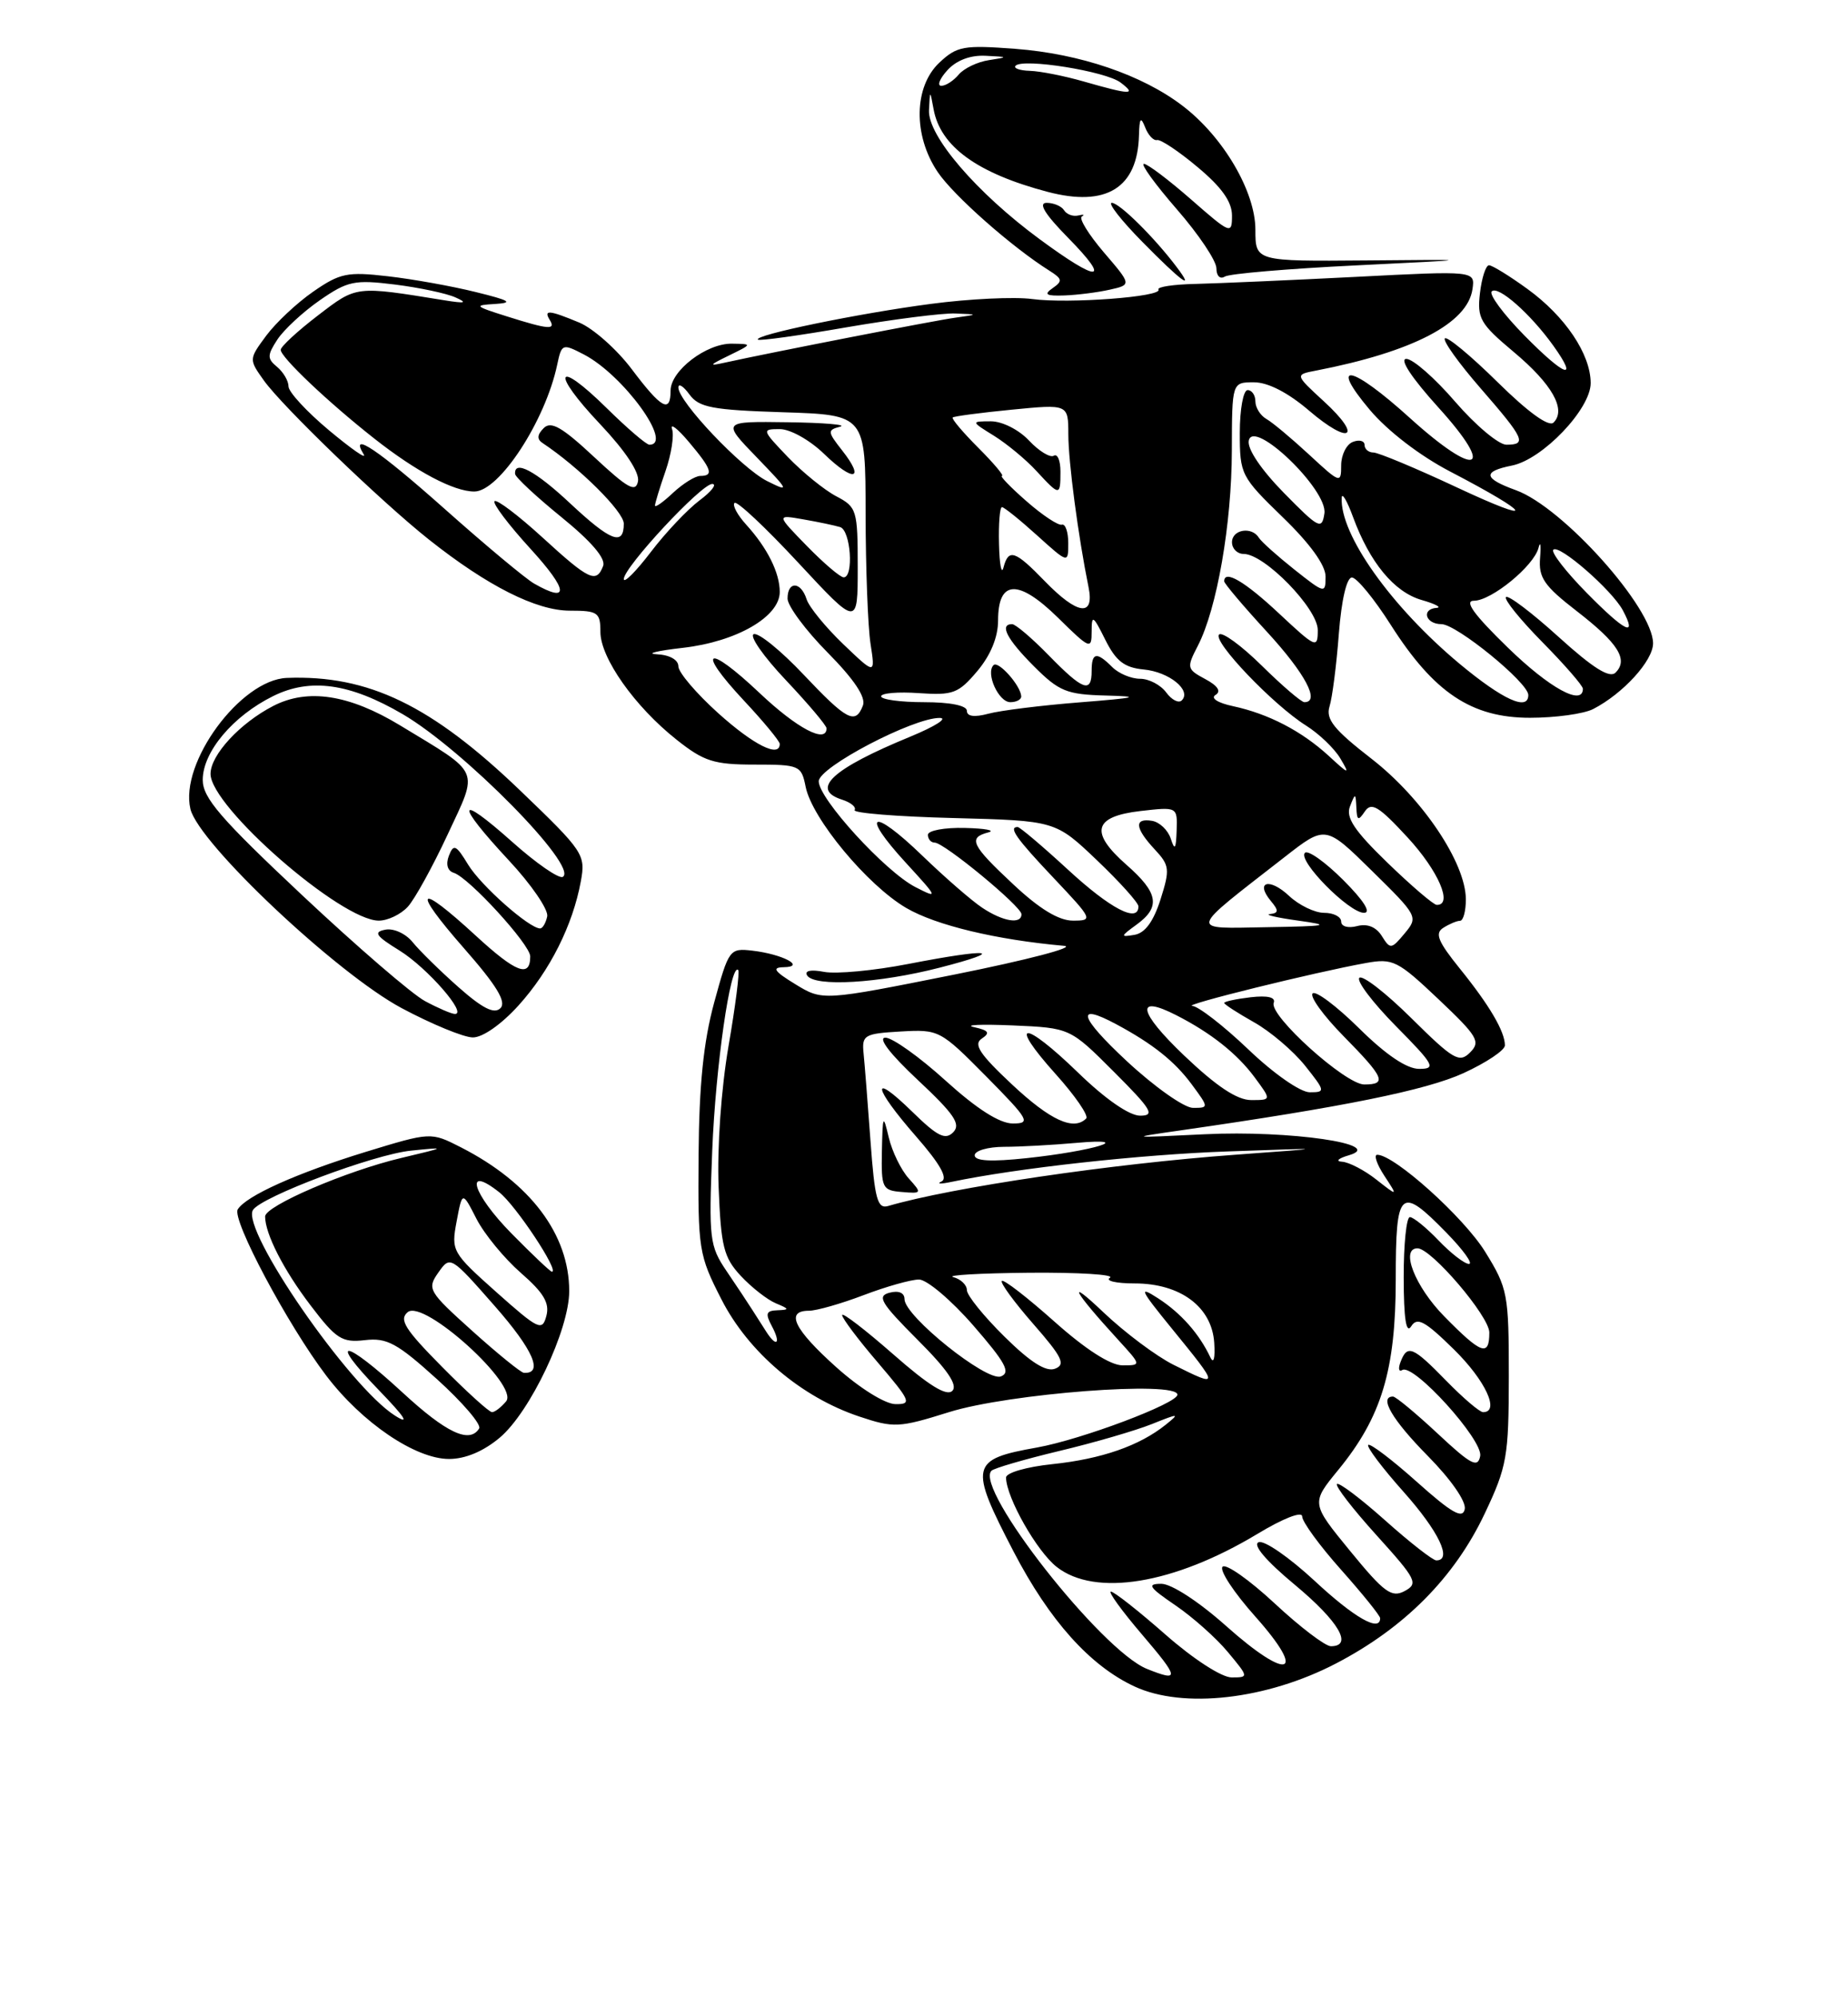 <?xml version="1.0" encoding="UTF-8" standalone="no"?>
<!DOCTYPE svg PUBLIC "-//W3C//DTD SVG 1.1//EN" "http://www.w3.org/Graphics/SVG/1.1/DTD/svg11.dtd" >
<svg xmlns="http://www.w3.org/2000/svg" xmlns:xlink="http://www.w3.org/1999/xlink" version="1.1" viewBox="0 0 237 256">
 <g >
 <path fill="currentColor"
d=" M 171.34 213.21 C 180.13 208.64 186.54 202.18 190.41 194.00 C 193.27 187.96 193.49 186.71 193.50 176.43 C 193.50 165.85 193.37 165.14 190.47 160.45 C 187.74 156.03 178.83 148.02 176.63 148.01 C 176.16 148.00 176.56 149.21 177.53 150.69 C 179.29 153.37 179.29 153.37 176.51 151.19 C 174.98 149.98 173.00 148.96 172.12 148.90 C 171.23 148.85 171.62 148.47 173.00 148.07 C 177.83 146.66 165.38 144.85 154.50 145.38 C 144.71 145.86 144.65 145.85 151.50 144.87 C 172.26 141.89 182.88 139.74 187.68 137.55 C 190.61 136.21 193.00 134.61 193.00 133.99 C 193.00 132.22 191.03 128.86 187.22 124.15 C 184.41 120.67 183.98 119.62 185.10 118.92 C 185.87 118.43 186.84 118.02 187.25 118.02 C 187.66 118.01 188.00 116.76 187.99 115.25 C 187.97 110.59 182.42 102.32 175.90 97.26 C 171.05 93.50 170.00 92.18 170.51 90.54 C 170.86 89.42 171.40 85.24 171.70 81.25 C 172.04 76.88 172.71 74.01 173.38 74.02 C 174.00 74.03 176.24 76.76 178.36 80.09 C 183.90 88.79 188.72 92.00 196.22 92.00 C 199.47 92.00 203.11 91.50 204.32 90.88 C 208.15 88.91 212.00 84.69 212.00 82.46 C 212.00 77.93 200.42 65.00 194.41 62.83 C 190.23 61.32 190.09 60.43 193.91 59.67 C 197.84 58.88 204.00 52.43 204.00 49.10 C 203.99 45.39 200.73 40.54 195.88 37.03 C 193.58 35.36 191.37 34.00 190.96 34.00 C 190.55 34.00 190.03 35.61 189.80 37.57 C 189.42 40.81 189.82 41.50 194.14 45.12 C 199.06 49.24 200.90 52.50 199.24 54.16 C 198.64 54.76 196.02 52.88 192.06 48.98 C 188.63 45.60 185.59 43.08 185.30 43.37 C 185.01 43.66 187.07 46.54 189.89 49.78 C 195.51 56.24 195.86 57.00 193.19 57.00 C 192.20 57.00 189.24 54.52 186.63 51.50 C 184.02 48.47 181.20 46.00 180.36 46.00 C 179.43 46.00 181.05 48.45 184.49 52.25 C 191.92 60.45 189.42 61.36 180.82 53.58 C 173.31 46.78 170.32 46.18 175.68 52.54 C 177.97 55.25 182.11 58.43 186.00 60.45 C 196.65 66.00 197.23 67.33 186.88 62.49 C 181.60 60.02 176.76 58.00 176.13 58.00 C 175.51 58.00 175.00 57.56 175.00 57.03 C 175.00 56.50 174.32 56.32 173.50 56.64 C 172.68 56.95 172.00 58.31 172.00 59.65 C 172.00 62.00 171.87 61.96 167.91 58.29 C 165.66 56.21 163.19 54.14 162.41 53.70 C 161.64 53.26 161.00 52.25 161.00 51.45 C 161.00 50.65 160.55 50.00 160.00 50.00 C 159.45 50.00 159.00 52.47 159.00 55.48 C 159.00 60.81 159.15 61.10 164.50 66.29 C 168.00 69.67 170.00 72.44 170.00 73.89 C 170.00 76.11 169.90 76.09 166.01 73.01 C 163.82 71.27 161.77 69.44 161.45 68.93 C 160.54 67.44 158.00 67.86 158.00 69.50 C 158.00 70.33 158.67 71.00 159.50 71.00 C 162.17 71.00 169.00 78.01 169.00 80.75 C 169.00 83.16 168.78 83.07 164.04 78.64 C 159.65 74.53 157.00 72.97 157.00 74.51 C 157.00 74.79 159.47 77.71 162.50 81.00 C 167.39 86.32 169.35 90.00 167.28 90.00 C 166.89 90.00 164.43 87.89 161.81 85.31 C 159.19 82.73 156.73 80.94 156.34 81.33 C 155.48 82.19 163.30 90.37 167.50 93.00 C 169.15 94.04 171.12 95.92 171.88 97.19 C 173.15 99.33 173.04 99.31 170.38 96.86 C 166.91 93.69 162.68 91.49 158.12 90.51 C 156.15 90.09 155.22 89.48 155.89 89.07 C 156.64 88.61 156.18 87.90 154.57 87.04 C 152.20 85.77 152.16 85.59 153.62 82.77 C 156.07 78.03 157.96 67.17 157.98 57.75 C 158.00 49.00 158.00 49.00 160.82 49.00 C 162.61 49.00 165.18 50.32 167.87 52.62 C 173.15 57.14 174.85 56.08 169.77 51.43 C 166.06 48.02 166.06 48.02 168.78 47.50 C 181.19 45.09 188.21 41.44 188.84 37.06 C 189.18 34.70 189.18 34.70 173.84 35.49 C 165.40 35.92 156.18 36.32 153.35 36.39 C 150.51 36.45 148.36 36.77 148.57 37.11 C 149.14 38.04 137.04 38.95 132.39 38.33 C 130.13 38.02 124.28 38.30 119.39 38.95 C 110.08 40.17 96.62 42.95 97.20 43.53 C 97.38 43.72 102.48 43.01 108.52 41.96 C 114.56 40.92 120.85 40.12 122.50 40.18 C 125.50 40.30 125.50 40.30 122.50 40.72 C 119.76 41.10 98.97 45.16 93.00 46.47 C 90.84 46.95 90.91 46.82 93.50 45.56 C 96.50 44.09 96.50 44.09 93.88 44.05 C 90.61 43.99 86.00 47.51 86.00 50.07 C 86.00 53.02 84.82 52.37 81.02 47.32 C 79.11 44.78 76.08 42.10 74.30 41.35 C 70.44 39.74 69.68 39.67 70.50 41.00 C 71.32 42.32 70.38 42.25 65.00 40.55 C 60.84 39.24 60.73 39.12 63.50 38.96 C 65.90 38.81 65.40 38.51 61.00 37.43 C 57.98 36.68 52.91 35.77 49.74 35.41 C 44.56 34.81 43.60 35.00 40.17 37.38 C 38.07 38.83 35.36 41.38 34.13 43.04 C 31.91 46.05 31.91 46.06 33.85 48.78 C 36.25 52.13 48.90 64.31 55.00 69.15 C 62.51 75.11 68.79 78.27 73.07 78.27 C 76.68 78.27 77.00 78.50 77.00 80.99 C 77.00 84.33 81.41 90.57 86.77 94.81 C 90.27 97.59 91.55 98.00 96.77 98.00 C 102.54 98.00 102.77 98.10 103.32 100.84 C 104.13 104.91 111.24 113.47 116.23 116.38 C 120.03 118.60 127.75 120.45 136.46 121.23 C 138.09 121.38 131.79 123.03 122.46 124.90 C 105.50 128.29 105.50 128.29 102.00 126.15 C 99.28 124.49 98.95 124.00 100.50 123.97 C 103.43 123.92 100.37 122.30 96.50 121.85 C 93.57 121.51 93.46 121.66 91.59 128.50 C 90.22 133.53 89.66 139.04 89.59 148.07 C 89.50 160.16 89.61 160.86 92.52 166.54 C 95.98 173.32 102.77 179.08 110.20 181.56 C 114.63 183.04 115.28 183.01 121.70 181.00 C 129.36 178.60 151.00 176.95 151.00 178.76 C 151.00 179.88 138.69 184.51 133.00 185.53 C 124.43 187.05 124.25 187.83 129.99 198.87 C 134.59 207.71 139.79 213.51 145.50 216.16 C 151.74 219.06 162.45 217.84 171.34 213.21 Z  M 64.09 184.27 C 67.99 180.99 73.00 170.43 73.00 165.49 C 73.00 158.21 68.01 151.60 59.10 147.05 C 55.25 145.09 55.25 145.09 46.87 147.65 C 38.06 150.36 31.57 153.27 30.49 155.01 C 29.70 156.30 36.90 169.82 41.84 176.32 C 46.43 182.36 53.28 187.00 57.59 187.00 C 59.68 187.00 62.01 186.02 64.09 184.27 Z  M 66.50 128.87 C 70.53 124.41 73.46 118.58 74.49 112.96 C 75.12 109.54 74.85 109.13 66.75 101.36 C 55.33 90.39 47.24 86.49 36.78 86.89 C 30.85 87.13 23.01 97.77 24.42 103.69 C 25.47 108.08 43.19 124.78 51.54 129.23 C 55.37 131.27 59.46 132.96 60.63 132.97 C 61.89 132.99 64.30 131.30 66.50 128.87 Z  M 120.50 124.03 C 129.29 121.77 127.06 121.50 116.50 123.55 C 112.10 124.41 107.24 124.86 105.70 124.57 C 103.99 124.24 103.14 124.41 103.51 125.02 C 104.44 126.52 112.70 126.04 120.50 124.03 Z  M 142.32 37.13 C 145.13 36.50 145.13 36.50 141.56 32.34 C 139.60 30.04 138.33 27.98 138.74 27.75 C 139.16 27.52 138.95 27.46 138.28 27.62 C 137.61 27.78 136.80 27.48 136.47 26.96 C 136.15 26.43 135.14 26.00 134.23 26.00 C 133.11 26.00 133.99 27.44 137.00 30.50 C 142.59 36.19 140.95 36.27 133.36 30.68 C 125.24 24.71 118.96 17.40 119.14 14.11 C 119.27 11.50 119.27 11.50 119.73 14.00 C 120.60 18.78 125.34 22.21 134.35 24.59 C 141.89 26.58 145.90 24.09 146.07 17.32 C 146.13 15.11 146.30 14.90 146.86 16.32 C 147.25 17.33 147.94 18.06 148.39 17.95 C 148.84 17.84 151.19 19.40 153.60 21.43 C 156.67 23.99 158.00 25.86 158.00 27.63 C 158.00 30.07 157.82 30.00 152.77 25.58 C 149.89 23.06 147.16 21.00 146.70 21.00 C 146.24 21.00 148.14 23.62 150.93 26.83 C 153.72 30.03 156.00 33.43 156.00 34.39 C 156.00 35.37 156.47 35.83 157.08 35.45 C 157.67 35.08 165.21 34.44 173.83 34.02 C 189.50 33.25 189.50 33.25 175.25 33.38 C 161.00 33.50 161.00 33.50 161.00 29.45 C 161.00 24.55 156.88 17.53 151.66 13.56 C 146.48 9.60 138.50 6.89 130.22 6.26 C 123.58 5.76 122.73 5.91 120.47 8.03 C 117.19 11.11 117.09 17.35 120.25 22.04 C 122.29 25.07 129.78 31.68 134.59 34.70 C 136.24 35.74 136.30 36.03 135.00 36.93 C 133.82 37.75 134.15 37.95 136.50 37.87 C 138.15 37.81 140.77 37.48 142.32 37.13 Z  M 150.92 34.25 C 148.08 30.47 143.56 26.00 142.59 26.00 C 142.03 26.00 143.79 28.25 146.50 31.00 C 151.51 36.09 153.31 37.41 150.92 34.25 Z  M 147.10 213.91 C 141.25 211.57 124.91 190.76 127.15 188.51 C 127.48 188.18 131.41 187.04 135.87 185.97 C 140.33 184.91 145.67 183.35 147.74 182.52 C 151.21 181.13 151.34 181.13 149.50 182.61 C 146.13 185.31 141.27 187.00 134.99 187.66 C 131.63 188.01 129.01 188.77 129.02 189.39 C 129.07 191.97 132.96 198.82 135.51 200.83 C 140.44 204.71 150.55 203.05 161.25 196.61 C 164.58 194.60 167.00 193.66 167.00 194.37 C 167.00 195.05 169.25 198.13 172.00 201.21 C 174.75 204.30 177.00 207.09 177.00 207.41 C 177.00 209.25 173.66 207.34 168.55 202.58 C 165.34 199.61 162.14 197.39 161.42 197.67 C 160.60 197.98 162.34 200.04 166.05 203.12 C 171.70 207.82 173.57 211.00 170.68 211.00 C 169.96 211.00 166.71 208.53 163.47 205.51 C 160.23 202.50 157.22 200.38 156.79 200.81 C 156.35 201.25 158.24 204.12 160.99 207.20 C 167.71 214.74 165.25 215.54 157.25 208.41 C 153.74 205.28 150.23 203.00 148.94 203.00 C 147.05 203.00 147.34 203.44 150.73 205.75 C 152.95 207.26 155.99 209.96 157.47 211.75 C 160.15 214.97 160.16 215.00 157.95 215.00 C 156.68 215.00 153.04 212.65 149.46 209.50 C 146.01 206.47 142.87 204.00 142.47 204.00 C 142.08 204.00 143.87 206.47 146.46 209.50 C 151.25 215.11 151.32 215.60 147.10 213.91 Z  M 173.17 198.82 C 168.13 192.67 168.13 192.67 171.64 188.39 C 177.18 181.63 179.00 175.60 179.00 163.99 C 179.00 152.42 179.55 151.91 185.50 158.00 C 187.65 160.20 188.95 162.00 188.39 162.00 C 187.83 162.00 186.08 160.65 184.50 159.00 C 182.92 157.35 181.26 156.00 180.81 156.00 C 180.37 156.00 180.01 159.49 180.02 163.75 C 180.03 169.01 180.33 171.02 180.98 170.00 C 181.75 168.77 182.73 169.30 186.46 172.96 C 190.50 176.93 192.40 181.00 190.20 181.00 C 189.76 181.00 187.65 179.20 185.50 177.00 C 181.18 172.57 180.49 172.29 179.62 174.55 C 179.29 175.41 179.39 175.88 179.84 175.60 C 181.28 174.71 190.23 184.59 189.83 186.63 C 189.52 188.20 188.64 187.73 184.38 183.75 C 181.58 181.14 179.00 179.00 178.65 179.00 C 176.80 179.00 178.55 181.99 183.10 186.60 C 186.08 189.62 188.05 192.45 187.85 193.43 C 187.58 194.73 186.19 193.94 181.70 189.93 C 178.52 187.09 175.71 184.96 175.47 185.20 C 175.23 185.44 177.27 188.15 180.02 191.23 C 184.53 196.30 186.30 200.00 184.20 200.00 C 183.76 200.00 180.81 197.70 177.65 194.88 C 174.49 192.06 171.70 189.96 171.46 190.21 C 171.21 190.46 173.49 193.41 176.54 196.78 C 181.66 202.44 181.93 202.97 180.14 203.93 C 178.47 204.82 177.51 204.12 173.17 198.82 Z  M 107.23 175.22 C 101.82 170.37 100.67 168.00 103.75 168.00 C 104.71 168.00 107.87 167.10 110.76 166.00 C 113.65 164.90 116.85 164.00 117.86 164.00 C 118.87 164.00 122.01 166.66 124.83 169.90 C 128.95 174.64 129.65 175.92 128.36 176.42 C 126.53 177.12 116.00 168.69 116.00 166.52 C 116.00 165.70 115.26 165.38 114.08 165.69 C 112.43 166.12 112.95 166.99 117.66 171.71 C 121.51 175.55 122.86 177.54 122.13 178.27 C 121.40 179.00 119.10 177.58 114.54 173.57 C 110.94 170.42 108.00 168.16 108.00 168.56 C 108.00 168.96 110.06 171.70 112.58 174.64 C 116.80 179.59 116.98 180.00 114.83 179.97 C 113.50 179.95 110.24 177.92 107.23 175.22 Z  M 150.50 174.93 C 148.30 173.83 144.26 170.81 141.53 168.22 C 136.63 163.56 137.62 165.42 143.42 171.75 C 146.39 175.00 146.39 175.00 143.95 175.00 C 142.39 174.99 139.20 172.94 135.20 169.37 C 131.74 166.29 128.72 163.95 128.48 164.18 C 128.25 164.41 130.07 166.90 132.52 169.70 C 136.23 173.94 136.70 174.90 135.31 175.43 C 134.16 175.88 132.15 174.61 128.82 171.32 C 126.17 168.71 124.00 166.03 124.00 165.36 C 124.00 164.69 123.21 163.94 122.25 163.69 C 121.29 163.44 125.67 163.19 132.00 163.13 C 138.32 163.08 142.98 163.36 142.35 163.77 C 141.71 164.17 143.14 164.50 145.52 164.50 C 151.38 164.50 155.42 167.51 155.72 172.10 C 155.85 174.10 155.65 174.87 155.22 173.97 C 153.81 170.97 151.46 168.31 148.54 166.42 C 145.96 164.75 146.18 165.25 150.29 170.29 C 156.45 177.85 156.45 177.89 150.50 174.93 Z  M 185.21 168.71 C 181.47 164.91 179.55 160.00 181.79 160.00 C 183.56 160.00 191.00 168.71 191.00 170.79 C 191.00 173.94 189.98 173.57 185.21 168.71 Z  M 98.31 170.75 C 97.86 170.06 97.05 168.79 96.50 167.92 C 95.95 167.05 94.46 164.80 93.18 162.92 C 91.00 159.70 90.89 158.81 91.34 147.50 C 91.77 136.70 93.69 123.35 94.67 124.33 C 94.88 124.54 94.32 128.93 93.43 134.08 C 92.49 139.57 91.96 147.04 92.16 152.14 C 92.46 159.78 92.81 161.17 95.00 163.53 C 96.38 165.01 98.40 166.59 99.50 167.05 C 101.25 167.77 101.27 167.88 99.71 167.94 C 98.24 167.99 98.12 168.35 99.00 170.00 C 100.17 172.18 99.62 172.77 98.31 170.75 Z  M 111.64 146.27 C 111.29 141.45 110.89 136.38 110.75 135.00 C 110.52 132.67 110.83 132.48 115.50 132.21 C 120.42 131.93 120.59 132.02 126.47 137.96 C 131.98 143.54 132.24 144.00 129.89 144.00 C 128.20 144.00 125.28 142.14 121.26 138.50 C 117.92 135.47 114.45 133.00 113.55 133.00 C 112.54 133.00 114.14 135.09 117.70 138.42 C 122.37 142.79 123.26 144.09 122.25 145.12 C 121.24 146.16 120.23 145.66 117.00 142.50 C 111.59 137.22 111.92 139.30 117.50 145.68 C 120.55 149.17 121.60 151.02 120.75 151.43 C 120.06 151.75 120.62 151.78 122.00 151.49 C 130.42 149.72 146.28 147.97 157.50 147.58 C 170.50 147.12 170.50 147.12 158.50 148.00 C 142.58 149.16 122.10 152.18 113.89 154.58 C 112.53 154.97 112.18 153.69 111.64 146.27 Z  M 116.54 151.04 C 115.56 149.96 114.41 147.60 113.98 145.79 C 113.26 142.75 113.20 142.89 113.10 147.53 C 113.01 152.29 113.15 152.58 115.66 152.78 C 118.23 153.00 118.26 152.95 116.54 151.04 Z  M 125.00 148.08 C 125.00 147.49 126.69 147.00 128.75 146.99 C 130.81 146.99 134.97 146.76 138.00 146.49 C 145.87 145.79 140.25 147.53 131.69 148.44 C 127.12 148.93 125.00 148.82 125.00 148.08 Z  M 129.82 139.03 C 125.63 135.11 124.80 133.85 125.91 133.12 C 127.02 132.38 126.81 132.07 124.91 131.65 C 123.59 131.36 125.81 131.26 129.86 131.43 C 137.23 131.75 137.23 131.75 142.85 137.37 C 147.70 142.22 148.17 143.00 146.22 143.00 C 144.83 143.00 141.75 140.87 138.27 137.49 C 131.21 130.65 129.18 130.76 135.37 137.65 C 137.88 140.44 139.65 143.01 139.30 143.36 C 137.70 144.97 134.72 143.61 129.82 139.03 Z  M 144.50 136.00 C 138.41 130.33 137.86 128.44 143.14 131.27 C 147.82 133.78 150.64 136.02 152.83 138.98 C 155.04 141.97 155.04 142.00 153.00 142.00 C 151.87 142.00 148.05 139.30 144.50 136.00 Z  M 151.85 135.28 C 145.98 129.68 145.54 127.41 150.85 130.12 C 155.29 132.38 158.68 135.07 160.92 138.11 C 163.06 141.00 163.06 141.00 160.46 141.00 C 158.65 141.00 156.01 139.24 151.85 135.28 Z  M 160.09 134.50 C 156.91 131.47 153.68 128.97 152.91 128.93 C 151.45 128.85 168.66 124.60 175.19 123.43 C 178.63 122.81 179.24 123.11 184.47 128.06 C 189.51 132.83 189.92 133.51 188.53 134.90 C 187.15 136.28 186.40 135.84 181.02 130.52 C 177.74 127.27 174.73 124.94 174.33 125.33 C 173.94 125.73 176.05 128.51 179.02 131.52 C 183.95 136.51 184.21 137.00 182.00 137.00 C 180.41 137.00 177.74 135.20 174.31 131.81 C 171.41 128.95 168.73 126.94 168.34 127.33 C 167.94 127.72 169.73 130.19 172.31 132.81 C 177.54 138.12 177.92 139.00 174.96 139.00 C 172.55 139.00 162.73 130.15 163.35 128.54 C 163.62 127.82 162.59 127.57 160.39 127.82 C 158.52 128.04 157.00 128.37 157.00 128.55 C 157.00 128.73 158.72 129.84 160.81 131.02 C 162.91 132.19 165.85 134.70 167.36 136.58 C 169.98 139.87 170.00 140.00 167.97 140.00 C 166.77 140.00 163.35 137.62 160.09 134.50 Z  M 177.22 119.98 C 176.49 118.81 175.36 118.35 174.04 118.70 C 172.89 119.00 172.00 118.75 172.00 118.12 C 172.00 117.50 171.02 117.00 169.81 117.00 C 168.61 117.00 166.59 116.02 165.32 114.83 C 162.81 112.47 160.92 112.99 162.98 115.48 C 164.01 116.71 163.99 117.03 162.87 117.16 C 162.12 117.24 163.75 117.62 166.50 118.00 C 170.84 118.60 170.31 118.71 162.50 118.84 C 152.35 119.01 152.20 119.62 164.75 109.85 C 169.99 105.76 169.99 105.76 175.96 111.63 C 181.84 117.41 181.90 117.53 180.14 119.64 C 178.44 121.68 178.29 121.70 177.22 119.98 Z  M 172.27 112.80 C 169.96 110.49 167.75 108.92 167.35 109.31 C 166.38 110.29 173.00 117.00 174.93 117.00 C 175.89 117.00 174.90 115.43 172.27 112.80 Z  M 145.75 118.52 C 148.88 116.25 148.57 114.44 144.45 110.83 C 139.71 106.66 140.24 104.65 146.26 103.95 C 151.00 103.41 151.00 103.41 150.90 106.45 C 150.82 108.84 150.66 109.07 150.15 107.50 C 149.79 106.40 148.71 105.37 147.75 105.21 C 145.42 104.82 145.54 106.13 148.08 108.86 C 150.00 110.92 150.06 111.41 148.83 115.29 C 147.93 118.11 146.85 119.59 145.50 119.82 C 143.66 120.13 143.67 120.03 145.75 118.52 Z  M 125.97 116.35 C 124.61 115.45 121.15 112.44 118.27 109.66 C 111.82 103.43 110.23 104.11 116.16 110.57 C 120.33 115.11 120.38 115.23 117.38 113.69 C 113.53 111.71 105.00 102.38 105.00 100.14 C 105.00 98.33 117.14 91.98 120.52 92.02 C 121.61 92.04 119.91 93.11 116.74 94.42 C 106.69 98.55 103.85 101.18 108.01 102.50 C 109.12 102.86 109.84 103.45 109.60 103.83 C 109.37 104.21 115.07 104.67 122.27 104.85 C 135.36 105.19 135.36 105.19 140.68 110.26 C 143.61 113.05 146.00 115.71 146.00 116.17 C 146.00 118.35 142.43 116.50 137.00 111.50 C 133.71 108.47 130.79 106.00 130.51 106.00 C 129.29 106.00 130.32 107.46 135.15 112.56 C 140.15 117.85 140.22 118.00 137.60 118.00 C 135.78 118.00 133.31 116.50 129.96 113.36 C 124.55 108.31 124.11 107.38 126.75 106.69 C 127.71 106.44 126.36 106.18 123.75 106.12 C 121.14 106.05 119.00 106.45 119.00 107.00 C 119.00 107.55 119.39 108.00 119.87 108.00 C 121.08 108.00 131.00 116.18 131.00 117.18 C 131.00 118.51 128.63 118.12 125.97 116.35 Z  M 177.95 110.59 C 173.68 106.46 172.57 104.78 173.13 103.36 C 173.81 101.61 173.86 101.62 173.95 103.50 C 174.02 105.18 174.19 105.26 175.04 104.00 C 175.88 102.76 176.83 103.34 180.53 107.35 C 184.48 111.63 186.38 116.04 184.25 115.98 C 183.84 115.97 181.00 113.54 177.95 110.59 Z  M 92.11 91.41 C 89.30 88.88 87.00 86.18 87.00 85.41 C 87.00 84.57 85.88 83.94 84.25 83.86 C 82.74 83.79 84.25 83.41 87.61 83.03 C 94.47 82.24 100.00 79.05 100.00 75.87 C 100.00 73.41 98.41 70.23 95.70 67.25 C 94.58 66.02 93.90 64.76 94.20 64.46 C 94.50 64.16 98.18 67.61 102.37 72.12 C 110.00 80.33 110.00 80.33 110.00 72.69 C 110.00 65.37 109.88 64.99 107.25 63.61 C 105.74 62.82 102.95 60.56 101.05 58.59 C 97.70 55.09 97.67 55.00 100.01 55.00 C 101.35 55.00 103.85 56.40 105.69 58.18 C 109.47 61.84 111.00 61.54 108.00 57.73 C 106.11 55.33 106.10 55.12 107.74 54.69 C 108.71 54.44 105.69 54.18 101.04 54.12 C 92.58 54.00 92.58 54.00 97.04 58.61 C 101.24 62.96 101.32 63.13 98.36 61.65 C 95.08 59.99 87.00 51.48 87.00 49.67 C 87.00 49.09 87.64 49.49 88.42 50.56 C 89.64 52.23 91.33 52.55 100.42 52.84 C 111.00 53.18 111.00 53.18 111.01 65.84 C 111.02 72.80 111.30 80.30 111.64 82.50 C 112.26 86.50 112.26 86.50 108.13 82.55 C 105.87 80.38 103.75 77.79 103.44 76.80 C 102.71 74.51 101.00 74.45 101.00 76.72 C 101.00 77.66 103.31 80.78 106.14 83.64 C 109.55 87.09 111.07 89.37 110.67 90.42 C 109.71 92.92 108.63 92.36 103.04 86.45 C 100.16 83.40 97.29 81.07 96.67 81.28 C 96.06 81.48 97.90 84.13 100.78 87.17 C 103.65 90.21 106.00 92.99 106.00 93.35 C 106.00 95.36 102.21 93.36 97.43 88.84 C 90.65 82.43 89.17 83.12 95.40 89.79 C 97.93 92.49 100.00 95.00 100.00 95.35 C 100.00 97.17 96.67 95.51 92.11 91.41 Z  M 124.00 91.11 C 124.00 90.43 121.86 90.00 118.50 90.00 C 115.47 90.00 113.00 89.66 113.00 89.25 C 113.00 88.84 115.18 88.65 117.84 88.84 C 122.23 89.14 122.92 88.88 125.34 86.01 C 127.05 83.98 128.00 81.66 128.00 79.53 C 128.00 74.30 130.59 74.18 135.68 79.17 C 139.78 83.21 140.00 83.29 140.00 80.96 C 140.00 78.74 140.18 78.85 141.75 82.00 C 143.12 84.74 144.19 85.57 146.68 85.81 C 149.94 86.12 152.85 88.48 151.56 89.77 C 151.16 90.17 150.26 89.71 149.56 88.75 C 148.85 87.79 147.35 87.00 146.21 87.00 C 145.07 87.00 143.47 86.33 142.64 85.50 C 140.63 83.49 140.00 83.61 140.00 86.00 C 140.00 88.90 138.89 88.50 134.50 84.00 C 132.35 81.80 130.24 80.00 129.80 80.00 C 128.13 80.00 129.13 81.93 132.60 85.40 C 135.82 88.62 136.79 89.02 141.85 89.15 C 146.45 89.27 145.82 89.44 138.50 90.02 C 133.55 90.41 128.26 91.07 126.75 91.48 C 124.96 91.96 124.00 91.83 124.00 91.11 Z  M 130.97 89.25 C 130.91 87.88 128.03 84.64 127.42 85.25 C 126.38 86.28 128.06 90.00 129.57 90.00 C 130.36 90.00 130.99 89.66 130.97 89.25 Z  M 187.21 85.10 C 178.42 77.78 171.81 68.48 172.07 63.78 C 172.11 63.08 172.77 64.21 173.53 66.29 C 175.67 72.10 178.79 75.88 182.31 76.90 C 184.06 77.40 184.94 77.86 184.25 77.91 C 182.24 78.05 182.81 80.00 184.86 80.00 C 186.80 80.00 196.00 87.50 196.00 89.08 C 196.00 91.18 192.75 89.70 187.21 85.10 Z  M 193.35 82.98 C 189.02 78.77 187.74 77.00 189.02 77.00 C 191.27 77.00 196.71 72.55 197.31 70.22 C 197.55 69.27 197.64 69.85 197.51 71.50 C 197.30 74.04 198.03 75.09 202.19 78.31 C 207.53 82.44 208.86 84.54 207.19 86.21 C 206.43 86.97 204.32 85.65 199.89 81.64 C 196.47 78.54 193.43 76.24 193.14 76.53 C 192.85 76.81 194.95 79.41 197.81 82.31 C 200.66 85.20 203.00 87.89 203.00 88.28 C 203.00 90.55 198.71 88.20 193.35 82.98 Z  M 203.50 76.00 C 200.82 73.28 198.88 70.78 199.21 70.46 C 199.95 69.72 206.73 75.63 208.12 78.22 C 210.02 81.78 208.44 81.01 203.50 76.00 Z  M 134.00 74.50 C 130.16 70.54 129.34 70.27 128.69 72.75 C 128.44 73.71 128.18 72.36 128.12 69.75 C 128.05 67.14 128.22 65.00 128.50 65.00 C 128.77 65.00 130.80 66.63 133.00 68.62 C 137.00 72.23 137.00 72.23 137.00 69.62 C 137.00 68.18 136.63 67.11 136.18 67.25 C 135.73 67.39 133.69 66.04 131.65 64.25 C 129.60 62.46 128.19 61.00 128.50 61.00 C 128.81 61.00 127.45 59.38 125.47 57.40 C 123.49 55.42 122.01 53.67 122.18 53.51 C 122.36 53.35 125.76 52.90 129.75 52.51 C 137.00 51.80 137.00 51.80 137.01 55.65 C 137.01 59.21 138.28 68.76 139.60 75.25 C 140.39 79.12 138.19 78.82 134.00 74.50 Z  M 136.00 60.44 C 136.00 59.03 135.62 58.12 135.15 58.41 C 134.68 58.70 133.25 57.83 131.97 56.47 C 130.67 55.08 128.53 54.00 127.08 54.00 C 124.50 54.01 124.50 54.01 127.50 55.87 C 129.15 56.90 131.59 58.92 132.92 60.37 C 135.91 63.61 136.00 63.61 136.00 60.44 Z  M 68.50 74.80 C 67.40 74.17 62.29 69.91 57.14 65.33 C 48.53 57.67 44.73 55.11 46.65 58.25 C 47.06 58.94 45.07 57.55 42.20 55.16 C 39.34 52.77 37.00 50.24 37.00 49.53 C 37.00 48.82 36.34 47.70 35.54 47.03 C 34.25 45.97 34.26 45.53 35.58 43.51 C 36.42 42.24 38.86 39.98 41.02 38.48 C 44.59 36.01 45.47 35.83 50.64 36.47 C 53.76 36.86 57.26 37.60 58.41 38.12 C 60.01 38.83 59.68 38.92 57.00 38.49 C 45.51 36.63 45.78 36.60 40.75 40.45 C 38.14 42.45 36.00 44.43 36.00 44.84 C 36.00 45.79 42.10 51.57 48.00 56.21 C 53.40 60.46 58.20 63.00 60.83 63.00 C 64.02 63.00 69.94 53.95 71.46 46.74 C 72.03 44.05 72.13 44.01 74.87 45.43 C 79.93 48.05 86.44 57.00 83.28 57.00 C 82.89 57.00 80.43 54.89 77.81 52.31 C 71.26 45.86 70.56 47.60 76.98 54.38 C 80.20 57.79 82.04 60.56 81.82 61.69 C 81.53 63.17 80.51 62.60 76.20 58.58 C 72.08 54.74 70.67 53.93 69.73 54.87 C 68.88 55.72 68.84 56.30 69.59 56.79 C 74.25 59.88 80.00 65.58 80.00 67.12 C 80.00 70.03 78.33 69.39 73.10 64.50 C 68.68 60.36 65.92 58.89 66.06 60.75 C 66.09 61.16 68.77 63.66 72.01 66.29 C 75.84 69.40 77.71 71.59 77.35 72.54 C 76.48 74.80 75.57 74.38 69.55 68.87 C 66.46 66.05 63.70 63.96 63.42 64.24 C 63.15 64.52 65.23 67.28 68.06 70.37 C 72.89 75.66 73.06 77.40 68.50 74.80 Z  M 80.00 74.22 C 80.00 72.71 89.97 61.99 91.35 62.03 C 91.98 62.05 91.24 63.00 89.71 64.14 C 88.18 65.29 85.36 68.26 83.46 70.76 C 81.56 73.25 80.00 74.81 80.00 74.22 Z  M 103.48 69.98 C 99.56 65.96 99.56 65.96 103.03 66.57 C 104.94 66.90 107.06 67.35 107.75 67.56 C 109.10 67.97 109.52 74.00 108.20 74.00 C 107.76 74.00 105.64 72.19 103.48 69.98 Z  M 164.65 63.17 C 161.73 60.19 159.94 57.54 160.15 56.48 C 160.72 53.58 170.31 62.80 169.85 65.81 C 169.53 67.94 169.15 67.75 164.65 63.17 Z  M 84.00 64.80 C 84.00 64.50 84.61 62.51 85.35 60.38 C 86.09 58.24 86.47 55.83 86.19 55.00 C 85.91 54.17 86.88 54.91 88.34 56.64 C 91.28 60.12 91.58 61.00 89.81 61.00 C 89.16 61.00 87.59 61.98 86.31 63.17 C 85.04 64.37 84.00 65.10 84.00 64.80 Z  M 195.50 43.00 C 192.82 40.28 190.93 37.73 191.31 37.35 C 192.12 36.55 196.28 40.22 199.21 44.31 C 202.51 48.92 200.71 48.29 195.50 43.00 Z  M 51.59 178.45 C 44.11 171.56 41.95 171.32 48.54 178.13 C 51.97 181.67 52.62 182.70 50.65 181.44 C 44.78 177.73 30.89 157.61 32.44 155.09 C 33.50 153.39 47.92 147.97 52.71 147.48 C 57.32 147.01 57.27 147.04 51.50 148.41 C 44.45 150.07 34.00 154.56 34.00 155.92 C 34.00 158.13 36.36 162.76 39.81 167.29 C 43.11 171.63 43.85 172.11 46.80 171.77 C 49.62 171.44 50.93 172.15 56.05 176.78 C 59.33 179.75 61.76 182.59 61.45 183.09 C 60.22 185.07 57.24 183.67 51.59 178.45 Z  M 56.67 175.17 C 51.92 170.37 51.14 169.13 52.29 168.18 C 54.34 166.47 66.60 177.57 64.91 179.61 C 64.27 180.38 63.46 181.00 63.10 181.00 C 62.73 181.00 59.84 178.38 56.67 175.17 Z  M 60.59 170.61 C 54.93 165.52 54.74 165.20 56.22 163.10 C 57.74 160.93 57.80 160.97 63.46 167.41 C 68.39 173.02 69.73 176.10 67.19 175.96 C 66.81 175.94 63.84 173.53 60.59 170.61 Z  M 63.66 165.62 C 57.97 160.55 57.85 160.33 58.56 156.55 C 59.29 152.67 59.29 152.67 61.11 156.23 C 62.12 158.19 64.68 161.30 66.80 163.15 C 69.73 165.70 70.51 167.02 70.07 168.66 C 69.54 170.66 69.08 170.44 63.66 165.62 Z  M 65.60 158.10 C 60.58 153.00 59.45 149.20 64.02 152.81 C 66.14 154.47 71.79 163.00 70.78 163.00 C 70.58 163.00 68.25 160.79 65.60 158.10 Z  M 54.50 128.31 C 52.85 127.43 45.76 121.32 38.75 114.74 C 28.28 104.91 26.00 102.27 26.00 99.96 C 26.00 96.38 29.87 91.77 35.03 89.22 C 39.79 86.86 44.86 87.57 51.65 91.54 C 59.48 96.12 74.25 111.11 72.18 112.39 C 71.70 112.68 68.77 110.66 65.66 107.88 C 58.55 101.55 58.33 102.84 65.25 110.27 C 68.14 113.36 70.35 116.60 70.18 117.45 C 70.00 118.30 69.59 119.00 69.27 119.00 C 67.87 119.00 61.67 113.51 60.04 110.83 C 58.49 108.28 58.17 108.13 57.57 109.68 C 57.15 110.78 57.39 111.62 58.19 111.87 C 60.12 112.46 68.00 121.07 68.00 122.58 C 68.00 125.37 66.19 124.68 61.03 119.94 C 53.47 112.98 52.71 113.80 59.52 121.56 C 63.69 126.31 64.98 128.42 64.18 129.22 C 63.39 130.01 61.90 129.27 58.79 126.52 C 56.43 124.43 53.79 121.84 52.92 120.76 C 52.04 119.67 50.48 118.95 49.42 119.16 C 47.85 119.46 48.18 119.95 51.23 121.83 C 54.80 124.04 60.03 130.04 58.32 129.96 C 57.87 129.94 56.15 129.20 54.50 128.31 Z  M 52.31 116.21 C 53.20 115.23 55.50 111.06 57.41 106.96 C 61.39 98.42 61.78 99.32 51.32 92.98 C 44.77 89.01 39.45 88.20 35.03 90.49 C 30.77 92.69 27.00 96.77 27.00 99.19 C 27.00 103.41 43.74 118.00 48.58 118.00 C 49.74 118.00 51.42 117.19 52.31 116.21 Z  M 139.00 10.45 C 136.53 9.74 133.41 9.12 132.08 9.08 C 130.75 9.04 129.93 8.74 130.25 8.42 C 131.23 7.44 141.81 9.13 143.71 10.58 C 145.84 12.19 145.00 12.17 139.00 10.45 Z  M 121.50 9.00 C 122.65 7.73 124.44 7.05 126.40 7.15 C 129.32 7.29 129.35 7.32 126.82 7.71 C 125.35 7.93 123.61 8.77 122.95 9.56 C 122.29 10.35 121.29 11.00 120.72 11.00 C 120.15 11.00 120.50 10.10 121.50 9.00 Z "/>
</g>
</svg>
